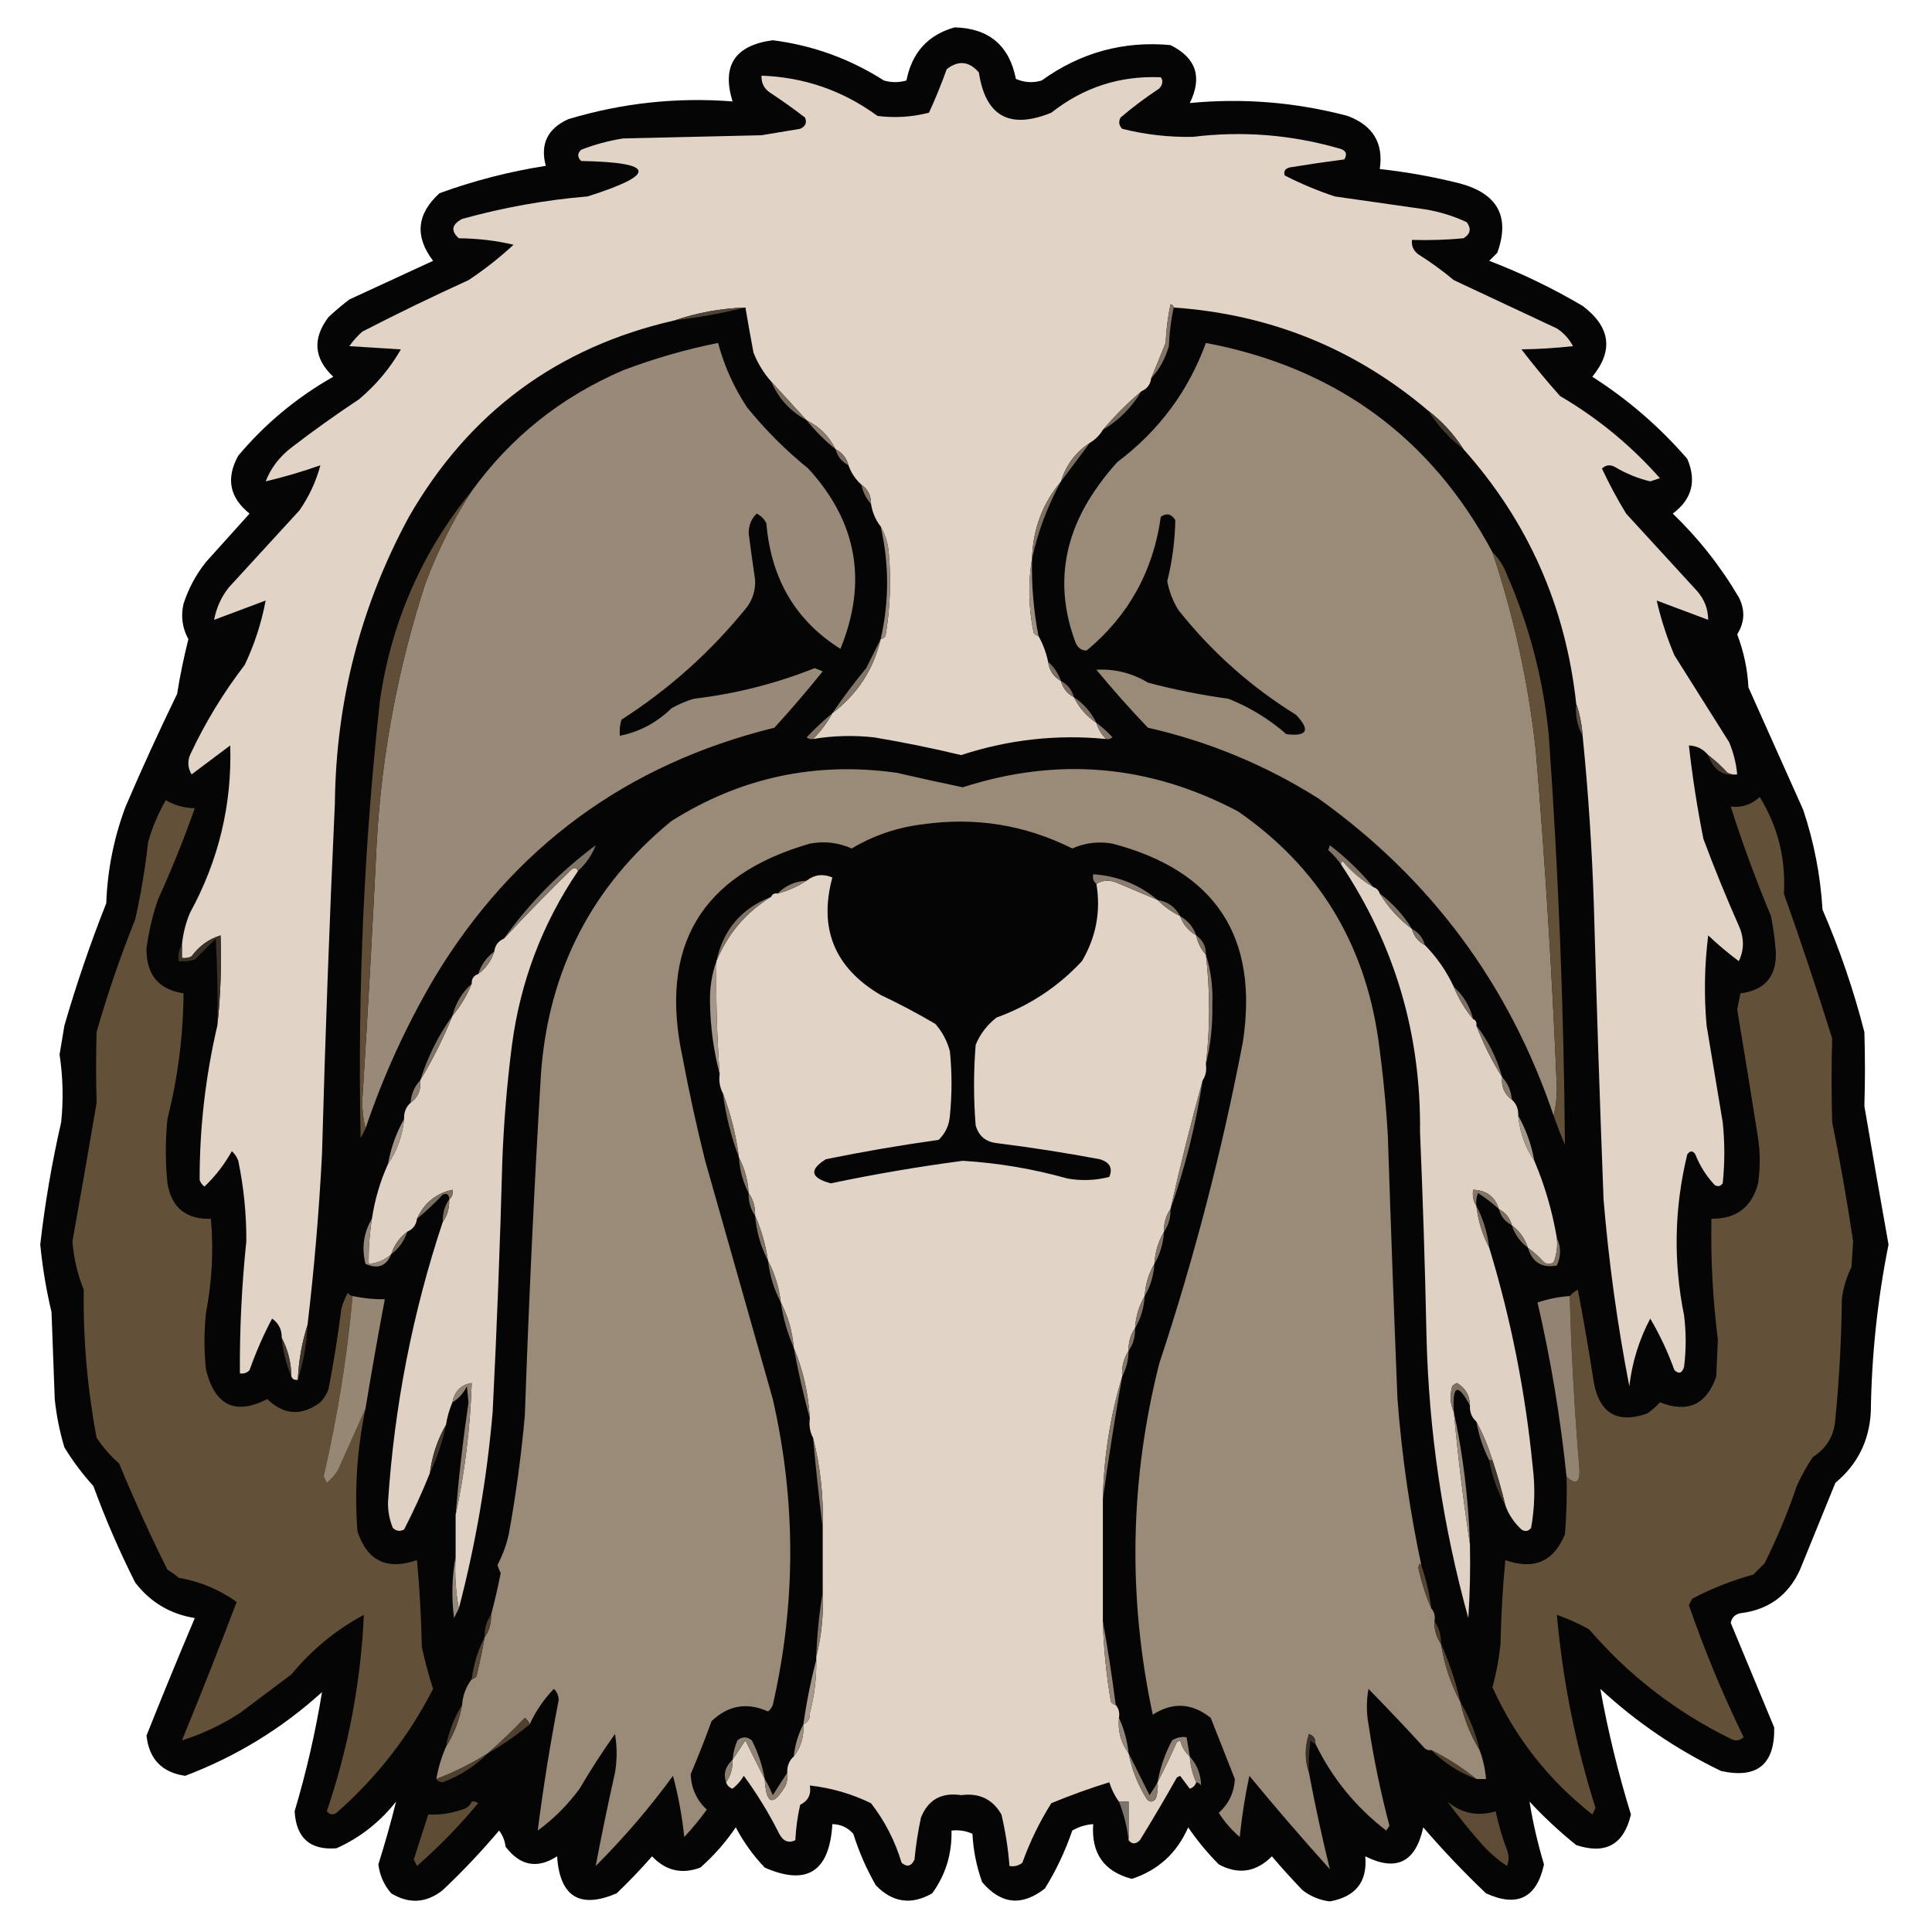 <?xml version="1.0" encoding="UTF-8"?>
<!DOCTYPE svg PUBLIC "-//W3C//DTD SVG 1.1//EN" "http://www.w3.org/Graphics/SVG/1.1/DTD/svg11.dtd">
<svg xmlns="http://www.w3.org/2000/svg" version="1.1" width="600px" height="600px" style="shape-rendering:geometricPrecision; text-rendering:geometricPrecision; image-rendering:optimizeQuality; fill-rule:evenodd; clip-rule:evenodd" xmlns:xlink="http://www.w3.org/1999/xlink">
<g><path style="opacity:0.986" fill="#040303" d="M 296.5,8.5 C 307.107,8.774 313.44,14.108 315.5,24.5C 318.106,25.652 320.773,25.818 323.5,25C 335.539,16.325 348.873,12.659 363.5,14C 371.473,17.957 373.473,23.957 369.5,32C 386.063,30.405 402.397,31.738 418.5,36C 426.374,38.937 429.708,44.437 428.5,52.5C 436.928,53.419 445.261,54.919 453.5,57C 465.18,60.201 469.014,67.367 465,78.5C 464.167,79.333 463.333,80.167 462.5,81C 472.564,84.865 482.23,89.532 491.5,95C 500.155,101.542 501.155,108.875 494.5,117C 505.564,124.064 515.398,132.564 524,142.5C 526.948,149.398 525.448,155.064 519.5,159.5C 527.538,167.258 534.372,175.925 540,185.5C 542.018,189.438 541.851,193.272 539.5,197C 541.529,202.286 542.695,207.786 543,213.5C 548.667,226.167 554.333,238.833 560,251.5C 563.367,261.573 565.367,271.906 566,282.5C 571.328,294.816 575.661,307.482 579,320.5C 579.237,328.177 579.237,335.844 579,343.5C 581.436,357.847 583.936,372.18 586.5,386.5C 583.068,403.623 581.234,420.956 581,438.5C 580.514,447.473 576.847,454.806 570,460.5C 566.333,469.5 562.667,478.5 559,487.5C 555.381,495.447 549.214,499.947 540.5,501C 538.82,501.347 537.82,502.347 537.5,504C 542,514.833 546.5,525.667 551,536.5C 551.198,547.969 545.698,552.469 534.5,550C 520.701,543.355 508.201,534.855 497,524.5C 499.36,537.608 502.526,550.608 506.5,563.5C 504.307,572.857 498.64,576.024 489.5,573C 484.313,568.811 479.48,564.311 475,559.5C 476.055,566.022 477.555,572.522 479.5,579C 477.245,589.421 471.245,592.421 461.5,588C 454.635,581.469 448.135,574.636 442,567.5C 439.657,578.339 433.657,581.339 424,576.5C 424.699,584.384 421.032,589.05 413,590.5C 409.823,590.109 406.99,588.943 404.5,587C 401.216,583.595 398.05,580.095 395,576.5C 390.07,581.445 384.57,582.278 378.5,579C 374.975,575.443 371.809,571.61 369,567.5C 365.513,575.491 359.679,580.824 351.5,583.5C 342.856,581.237 338.856,575.571 339.5,566.5C 337.173,566.665 335.007,567.331 333,568.5C 330.828,574.869 327.995,580.869 324.5,586.5C 317.361,592.09 310.861,591.424 305,584.5C 303.268,579.65 302.268,574.65 302,569.5C 299.959,568.577 297.792,568.244 295.5,568.5C 295.662,575.766 293.662,582.266 289.5,588C 283.021,591.704 277.187,590.871 272,585.5C 269.092,580.449 266.758,575.116 265,569.5C 263.266,567.549 261.099,566.549 258.5,566.5C 257.621,581.251 250.621,585.751 237.5,580C 233.919,576.252 230.919,572.085 228.5,567.5C 225.363,572.137 221.696,576.304 217.5,580C 211.737,582.143 206.737,580.976 202.5,576.5C 199.043,580.458 195.377,584.292 191.5,588C 180.038,592.889 173.872,589.056 173,576.5C 166.87,580.474 161.536,579.474 157,573.5C 156.784,571.616 156.117,569.949 155,568.5C 149.532,574.969 143.699,581.136 137.5,587C 132.396,591.035 127.063,591.368 121.5,588C 119.27,585.434 117.936,582.434 117.5,579C 119.574,572.46 121.407,565.96 123,559.5C 117.958,565.888 111.791,570.721 104.5,574C 96.306,574.644 91.973,570.811 91.5,562.5C 95.144,550.265 97.977,537.932 100,525.5C 87.481,536.851 73.314,545.518 57.5,551.5C 50.276,550.443 46.276,546.276 45.5,539C 50.356,526.786 55.356,514.62 60.5,502.5C 52.881,501.274 46.715,497.607 42,491.5C 37.091,481.782 32.758,471.782 29,461.5C 25.615,457.783 22.615,453.783 20,449.5C 18.523,444.594 17.523,439.594 17,434.5C 16.667,425.5 16.333,416.5 16,407.5C 14.353,400.58 13.187,393.58 12.5,386.5C 13.956,373.719 16.123,361.052 19,348.5C 19.721,341.477 19.554,334.477 18.5,327.5C 19,324.5 19.5,321.5 20,318.5C 23.734,305.632 28.067,292.965 33,280.5C 33.375,270.164 35.375,260.164 39,250.5C 44.059,238.714 49.393,227.047 55,215.5C 55.923,209.772 57.09,204.105 58.5,198.5C 56.609,195.038 56.109,191.372 57,187.5C 58.556,182.72 60.889,178.387 64,174.5C 68.5,169.5 73,164.5 77.5,159.5C 71.27,154.518 70.104,148.518 74,141.5C 82.37,131.566 92.203,123.399 103.5,117C 97.473,111.324 96.973,105.158 102,98.5C 104.074,96.548 106.241,94.715 108.5,93C 117.167,89 125.833,85 134.5,81C 128.737,73.432 129.403,66.432 136.5,60C 147.215,56.102 158.215,53.269 169.5,51.5C 167.697,44.768 170.03,39.934 176.5,37C 193.205,31.98 210.205,30.146 227.5,31.5C 224.069,20.39 228.236,14.056 240,12.5C 252.457,14.096 263.957,18.263 274.5,25C 276.833,25.667 279.167,25.667 281.5,25C 283.227,16.289 288.227,10.789 296.5,8.5 Z"/></g>
<g><path style="opacity:1" fill="#e1d4c7" d="M 539.5,240.5 C 538.448,240.649 537.448,240.483 536.5,240C 534.63,237.96 532.63,236.127 530.5,234.5C 528.947,232.615 526.947,231.615 524.5,231.5C 525.591,241.223 527.091,250.889 529,260.5C 532.39,269.614 536.057,278.614 540,287.5C 541.703,291.282 541.703,294.948 540,298.5C 536.687,296.021 533.52,293.355 530.5,290.5C 529.335,299.816 529.168,309.149 530,318.5C 531.667,328.502 533.334,338.502 535,348.5C 535.667,354.833 535.667,361.167 535,367.5C 534.282,368.451 533.449,368.617 532.5,368C 529.907,365.234 527.907,362.067 526.5,358.5C 525.726,357.289 524.893,357.289 524,358.5C 519.956,375.104 519.623,391.771 523,408.5C 523.667,413.833 523.667,419.167 523,424.5C 522.395,426.481 521.395,426.815 520,425.5C 517.96,419.846 515.46,414.512 512.5,409.5C 509.041,416.046 506.875,423.046 506,430.5C 502.282,411.321 499.615,391.988 498,372.5C 496.833,342.174 495.833,311.841 495,281.5C 494.43,263.785 493.263,246.119 491.5,228.5C 491.247,224.96 490.581,221.627 489.5,218.5C 486.221,188.289 474.554,161.956 454.5,139.5C 451.564,134.895 447.898,130.895 443.5,127.5C 420.796,108.256 394.463,97.59 364.5,95.5C 364.44,94.957 364.107,94.624 363.5,94.5C 362.673,98.459 362.173,102.459 362,106.5C 360.487,110.188 358.987,113.855 357.5,117.5C 357.262,119.404 356.262,120.738 354.5,121.5C 350.167,125.167 346.167,129.167 342.5,133.5C 341.5,135.167 340.167,136.5 338.5,137.5C 334.043,140.418 331.043,144.418 329.5,149.5C 323.757,156.385 320.757,164.385 320.5,173.5C 319.222,181.039 319.388,188.705 321,196.5C 321.383,197.056 321.883,197.389 322.5,197.5C 323.871,199.936 324.871,202.603 325.5,205.5C 325.845,208.198 327.178,210.198 329.5,211.5C 330.08,213.749 331.413,215.415 333.5,216.5C 335.094,219.764 337.427,222.431 340.5,224.5C 341.075,226.411 342.075,228.078 343.5,229.5C 328.199,228.015 313.199,229.682 298.5,234.5C 289.563,232.354 280.563,230.521 271.5,229C 265.13,228.294 258.797,228.461 252.5,229.5C 254.909,227.098 256.909,224.431 258.5,221.5C 266.29,215.569 271.29,207.902 273.5,198.5C 274.117,198.389 274.617,198.056 275,197.5C 276.464,188.88 276.798,180.213 276,171.5C 275.721,168.543 274.887,165.877 273.5,163.5C 271.935,161.491 270.935,159.157 270.5,156.5C 270.539,153.911 269.539,151.911 267.5,150.5C 265.674,148.853 264.34,146.853 263.5,144.5C 262.92,142.251 261.587,140.585 259.5,139.5C 257.5,135.5 254.5,132.5 250.5,130.5C 246.805,126.474 243.138,122.474 239.5,118.5C 237.19,115.898 235.357,112.898 234,109.5C 233.098,104.706 232.265,100.039 231.5,95.5C 223.851,95.773 216.518,97.106 209.5,99.5C 173.118,107.779 145.618,128.112 127,160.5C 111.993,188.201 104.326,217.868 104,249.5C 102.324,285.82 100.99,322.154 100,358.5C 99.085,376.225 97.585,393.892 95.5,411.5C 93.763,416.911 92.763,422.578 92.5,428.5C 91.508,428.672 90.842,428.338 90.5,427.5C 90.416,423.163 89.416,419.163 87.5,415.5C 87.553,412.939 86.553,410.939 84.5,409.5C 81.786,414.633 79.453,419.967 77.5,425.5C 76.675,426.386 75.675,426.719 74.5,426.5C 74.411,412.791 75.078,399.124 76.5,385.5C 76.541,377.08 75.708,368.747 74,360.5C 73.581,359.328 72.915,358.328 72,357.5C 69.71,361.619 66.876,365.286 63.5,368.5C 62.808,367.975 62.308,367.308 62,366.5C 61.977,350.302 63.81,334.302 67.5,318.5C 68.494,309.348 68.827,300.015 68.5,290.5C 64.869,291.608 61.869,293.774 59.5,297C 58.552,297.483 57.552,297.649 56.5,297.5C 56.5,296.167 56.5,294.833 56.5,293.5C 56.814,290.053 57.648,286.72 59,283.5C 67.904,267.221 72.07,249.888 71.5,231.5C 67.5,234.5 63.5,237.5 59.5,240.5C 58.359,238.579 58.192,236.579 59,234.5C 63.649,224.533 69.315,215.2 76,206.5C 79.038,200.096 81.205,193.43 82.5,186.5C 77.121,188.529 71.788,190.529 66.5,192.5C 67.176,188.813 68.676,185.48 71,182.5C 78.333,174.5 85.667,166.5 93,158.5C 95.988,154.192 98.155,149.525 99.5,144.5C 93.9,146.471 88.233,148.138 82.5,149.5C 84.12,145.358 86.786,141.858 90.5,139C 97.324,133.755 104.324,128.755 111.5,124C 116.774,119.565 121.107,114.398 124.5,108.5C 119.167,108.167 113.833,107.833 108.5,107.5C 109.648,105.851 110.981,104.351 112.5,103C 123.347,97.41 134.347,92.077 145.5,87C 150.454,83.715 155.12,80.048 159.5,76C 154.008,74.714 148.341,74.047 142.5,74C 139.936,71.724 140.27,69.724 143.5,68C 156.255,64.446 169.255,62.113 182.5,61C 204.228,54.096 203.562,50.429 180.5,50C 179.269,48.817 179.269,47.651 180.5,46.5C 184.702,44.866 189.035,43.7 193.5,43C 207.833,42.667 222.167,42.333 236.5,42C 240.5,41.333 244.5,40.667 248.5,40C 250.158,39.275 250.658,38.108 250,36.5C 246.588,33.877 243.088,31.377 239.5,29C 237.393,27.736 236.393,25.903 236.5,23.5C 249.783,23.975 261.783,28.142 272.5,36C 277.891,36.692 283.225,36.358 288.5,35C 290.513,30.642 292.346,26.142 294,21.5C 297.619,18.657 300.952,18.991 304,22.5C 306.045,36.111 313.545,40.278 326.5,35C 336.498,27.112 347.831,23.445 360.5,24C 361.28,25.073 361.113,26.24 360,27.5C 355.821,30.257 351.821,33.257 348,36.5C 347.316,37.784 347.483,38.95 348.5,40C 355.722,41.815 363.055,42.648 370.5,42.5C 385.736,40.631 400.736,41.797 415.5,46C 417.904,46.508 418.571,47.675 417.5,49.5C 411.839,50.243 406.172,51.076 400.5,52C 399.044,52.423 398.544,53.256 399,54.5C 403.987,57.053 409.154,59.219 414.5,61C 423.824,62.333 433.157,63.666 442.5,65C 447.021,65.729 451.354,67.063 455.5,69C 456.991,71.022 456.658,72.688 454.5,74C 449.177,74.499 443.844,74.666 438.5,74.5C 438.297,76.39 438.963,77.89 440.5,79C 444.344,81.422 448.01,84.089 451.5,87C 462.167,92 472.833,97 483.5,102C 485.651,103.405 487.318,105.239 488.5,107.5C 483.142,108.091 477.808,108.424 472.5,108.5C 476.311,113.479 480.311,118.312 484.5,123C 496.167,129.83 506.501,138.33 515.5,148.5C 514.5,148.833 513.5,149.167 512.5,149.5C 508.626,148.565 504.96,147.065 501.5,145C 500.056,144.219 498.723,144.386 497.5,145.5C 499.731,150.294 502.231,154.961 505,159.5C 512.333,167.5 519.667,175.5 527,183.5C 529.287,186.072 530.453,189.072 530.5,192.5C 525.167,190.5 519.833,188.5 514.5,186.5C 515.827,192.314 517.66,197.981 520,203.5C 525.667,212.5 531.333,221.5 537,230.5C 538.352,233.72 539.186,237.053 539.5,240.5 Z"/></g>
<g><path style="opacity:1" fill="#4f4439" d="M 231.5,95.5 C 224.367,97.246 217.034,98.58 209.5,99.5C 216.518,97.106 223.851,95.773 231.5,95.5 Z"/></g>
<g><path style="opacity:1" fill="#998978" d="M 113.5,350.5 C 112.836,347.854 112.502,345.021 112.5,342C 114.196,315.179 115.696,288.346 117,261.5C 118.569,234.178 123.569,207.511 132,181.5C 135.805,171.222 140.639,161.556 146.5,152.5C 158.625,135.745 174.292,123.245 193.5,115C 203.135,111.342 212.968,108.509 223,106.5C 224.914,113.661 227.914,120.328 232,126.5C 237.667,133.5 244,139.833 251,145.5C 266.173,162.034 269.506,180.7 261,201.5C 247.113,192.783 239.447,179.783 238,162.5C 237.333,161.167 236.333,160.167 235,159.5C 233.369,161.059 232.536,163.059 232.5,165.5C 233.102,170.342 233.768,175.175 234.5,180C 234.671,183.129 233.838,185.963 232,188.5C 220.866,202.304 207.866,213.97 193,223.5C 192.506,225.134 192.34,226.801 192.5,228.5C 198.586,227.284 203.92,224.451 208.5,220C 210.717,218.725 213.051,217.725 215.5,217C 228.441,215.473 240.941,212.306 253,207.5C 253.833,207.833 254.667,208.167 255.5,208.5C 250.687,214.481 245.687,220.314 240.5,226C 194.552,237.298 159.385,263.131 135,303.5C 126.195,318.442 119.028,334.109 113.5,350.5 Z"/></g>
<g><path style="opacity:1" fill="#9a8a78" d="M 463.5,171.5 C 470.231,191.654 474.731,212.321 477,233.5C 479.901,268.282 482.067,303.116 483.5,338C 483.498,341.021 483.164,343.854 482.5,346.5C 468.729,305.771 444.396,272.938 409.5,248C 393.123,237.648 375.457,230.314 356.5,226C 350.932,220.188 345.599,214.188 340.5,208C 346.196,207.672 351.529,209.006 356.5,212C 364.73,214.179 373.063,215.846 381.5,217C 388.135,219.65 394.135,223.316 399.5,228C 406.022,228.768 407.022,226.768 402.5,222C 388.497,213.336 376.33,202.503 366,189.5C 364.266,186.702 363.099,183.702 362.5,180.5C 364.059,174.22 364.892,167.886 365,161.5C 363.759,159.579 362.259,159.246 360.5,160.5C 358.158,177.357 350.491,191.191 337.5,202C 335.887,202.089 334.72,201.255 334,199.5C 328.278,184.165 329.611,169.499 338,155.5C 340.615,151.217 343.615,147.217 347,143.5C 359.893,133.796 369.06,121.463 374.5,106.5C 414.75,114.137 444.417,135.803 463.5,171.5 Z"/></g>
<g><path style="opacity:1" fill="#827668" d="M 364.5,95.5 C 363.676,99.312 363.176,103.312 363,107.5C 361.914,111.346 360.081,114.68 357.5,117.5C 358.987,113.855 360.487,110.188 362,106.5C 362.173,102.459 362.673,98.459 363.5,94.5C 364.107,94.624 364.44,94.957 364.5,95.5 Z"/></g>
<g><path style="opacity:1" fill="#786c5e" d="M 239.5,118.5 C 243.138,122.474 246.805,126.474 250.5,130.5C 245.444,127.777 241.777,123.777 239.5,118.5 Z"/></g>
<g><path style="opacity:1" fill="#776b5d" d="M 354.5,121.5 C 351.5,126.5 347.5,130.5 342.5,133.5C 346.167,129.167 350.167,125.167 354.5,121.5 Z"/></g>
<g><path style="opacity:1" fill="#433a2f" d="M 443.5,127.5 C 447.898,130.895 451.564,134.895 454.5,139.5C 450.102,136.105 446.436,132.105 443.5,127.5 Z"/></g>
<g><path style="opacity:1" fill="#897c6f" d="M 250.5,130.5 C 254.5,132.5 257.5,135.5 259.5,139.5C 256.167,136.833 253.167,133.833 250.5,130.5 Z"/></g>
<g><path style="opacity:1" fill="#7a6e60" d="M 259.5,139.5 C 261.587,140.585 262.92,142.251 263.5,144.5C 261.413,143.415 260.08,141.749 259.5,139.5 Z"/></g>
<g><path style="opacity:1" fill="#7c7062" d="M 338.5,137.5 C 335.497,141.509 332.497,145.509 329.5,149.5C 331.043,144.418 334.043,140.418 338.5,137.5 Z"/></g>
<g><path style="opacity:1" fill="#7e7264" d="M 267.5,150.5 C 269.539,151.911 270.539,153.911 270.5,156.5C 268.992,154.819 267.992,152.819 267.5,150.5 Z"/></g>
<g><path style="opacity:1" fill="#7e7264" d="M 329.5,149.5 C 325.324,157.163 322.324,165.163 320.5,173.5C 320.757,164.385 323.757,156.385 329.5,149.5 Z"/></g>
<g><path style="opacity:1" fill="#604e38" d="M 146.5,152.5 C 140.639,161.556 135.805,171.222 132,181.5C 123.569,207.511 118.569,234.178 117,261.5C 115.696,288.346 114.196,315.179 112.5,342C 112.502,345.021 112.836,347.854 113.5,350.5C 113.013,351.473 112.513,352.473 112,353.5C 111.042,308.006 113.042,262.673 118,217.5C 121.577,193.033 131.077,171.366 146.5,152.5 Z"/></g>
<g><path style="opacity:1" fill="#625039" d="M 463.5,171.5 C 465.474,173.428 466.974,175.761 468,178.5C 474.991,194.447 479.324,211.114 481,228.5C 483.999,270.794 485.665,313.128 486,355.5C 484.727,352.511 483.561,349.511 482.5,346.5C 483.164,343.854 483.498,341.021 483.5,338C 482.067,303.116 479.901,268.282 477,233.5C 474.731,212.321 470.231,191.654 463.5,171.5 Z"/></g>
<g><path style="opacity:1" fill="#9d9082" d="M 320.5,173.5 C 320.315,181.581 320.982,189.581 322.5,197.5C 321.883,197.389 321.383,197.056 321,196.5C 319.388,188.705 319.222,181.039 320.5,173.5 Z"/></g>
<g><path style="opacity:1" fill="#978a7d" d="M 273.5,163.5 C 274.887,165.877 275.721,168.543 276,171.5C 276.798,180.213 276.464,188.88 275,197.5C 274.617,198.056 274.117,198.389 273.5,198.5C 276.167,186.833 276.167,175.167 273.5,163.5 Z"/></g>
<g><path style="opacity:1" fill="#7b6f61" d="M 325.5,205.5 C 327.326,207.147 328.66,209.147 329.5,211.5C 327.178,210.198 325.845,208.198 325.5,205.5 Z"/></g>
<g><path style="opacity:1" fill="#827668" d="M 273.5,198.5 C 271.29,207.902 266.29,215.569 258.5,221.5C 261.739,216.714 265.239,212.047 269,207.5C 270.546,204.408 272.046,201.408 273.5,198.5 Z"/></g>
<g><path style="opacity:1" fill="#796d60" d="M 329.5,211.5 C 331.587,212.585 332.92,214.251 333.5,216.5C 331.413,215.415 330.08,213.749 329.5,211.5 Z"/></g>
<g><path style="opacity:1" fill="#7f7365" d="M 333.5,216.5 C 336.573,218.569 338.906,221.236 340.5,224.5C 337.427,222.431 335.094,219.764 333.5,216.5 Z"/></g>
<g><path style="opacity:1" fill="#84776a" d="M 258.5,221.5 C 256.909,224.431 254.909,227.098 252.5,229.5C 251.761,229.631 251.094,229.464 250.5,229C 253.036,226.295 255.703,223.795 258.5,221.5 Z"/></g>
<g><path style="opacity:1" fill="#584e42" d="M 489.5,218.5 C 490.581,221.627 491.247,224.96 491.5,228.5C 489.825,225.493 489.159,222.16 489.5,218.5 Z"/></g>
<g><path style="opacity:1" fill="#85786a" d="M 340.5,224.5 C 342.296,225.793 343.963,227.293 345.5,229C 344.906,229.464 344.239,229.631 343.5,229.5C 342.075,228.078 341.075,226.411 340.5,224.5 Z"/></g>
<g><path style="opacity:1" fill="#443a2f" d="M 530.5,234.5 C 532.63,236.127 534.63,237.96 536.5,240C 537.448,240.483 538.448,240.649 539.5,240.5C 535.126,241.205 532.126,239.205 530.5,234.5 Z"/></g>
<g><path style="opacity:1" fill="#9a8a78" d="M 441.5,486.5 C 441.031,485.255 440.697,485.421 440.5,487C 441.468,491.404 442.802,495.571 444.5,499.5C 445.434,500.568 445.768,501.901 445.5,503.5C 445.41,506.152 446.076,508.485 447.5,510.5C 448.542,516.959 450.542,522.959 453.5,528.5C 454.704,533.895 456.704,538.895 459.5,543.5C 460.578,546.402 461.244,549.402 461.5,552.5C 460.5,552.5 459.5,552.5 458.5,552.5C 454.181,549.004 449.515,546.004 444.5,543.5C 443.761,543.631 443.094,543.464 442.5,543C 436.765,536.721 430.931,530.554 425,524.5C 424.333,528.167 424.333,531.833 425,535.5C 426.566,545.997 428.733,556.497 431.5,567C 431.167,567.5 430.833,568 430.5,568.5C 421.025,561.2 413.692,552.2 408.5,541.5C 408.585,540.005 407.919,539.005 406.5,538.5C 405.191,542.649 405.191,546.649 406.5,550.5C 408.409,560.617 410.575,570.617 413,580.5C 404.42,570.98 396.087,561.313 388,551.5C 386.711,557.463 385.711,563.796 385,570.5C 382.46,568.295 380.293,565.795 378.5,563C 381.6,560.208 383.267,556.708 383.5,552.5C 381.012,546.187 378.512,539.854 376,533.5C 370.201,528.863 364.201,528.53 358,532.5C 350.207,496.033 350.874,459.699 360,423.5C 370.859,390.732 379.525,357.399 386,323.5C 390.942,290.89 377.442,270.39 345.5,262C 341.188,261.226 337.022,261.726 333,263.5C 318.374,256.171 302.874,253.671 286.5,256C 278.6,256.971 271.266,259.471 264.5,263.5C 260.335,261.648 256.002,261.148 251.5,262C 217.708,271.732 204.542,293.898 212,328.5C 214.017,339.234 216.35,349.901 219,360.5C 226,385.167 233,409.833 240,434.5C 247.224,466.182 247.224,497.849 240,529.5C 239.692,530.308 239.192,530.975 238.5,531.5C 231.993,528.585 226.159,529.585 221,534.5C 218.964,540.068 216.798,545.568 214.5,551C 214.673,555.386 216.34,559.053 219.5,562C 217.326,565.004 214.992,567.837 212.5,570.5C 211.84,564.047 210.673,557.714 209,551.5C 201.778,561.397 193.778,570.73 185,579.5C 186.82,569.874 188.82,560.208 191,550.5C 191.667,546.5 191.667,542.5 191,538.5C 187.084,543.996 183.418,549.663 180,555.5C 176.333,560.5 172,564.833 167,568.5C 168.712,554.987 170.879,541.487 173.5,528C 173.491,526.596 172.991,525.43 172,524.5C 168.825,527.818 166.325,531.485 164.5,535.5C 164.217,534.711 163.717,534.044 163,533.5C 159.271,537.398 155.438,541.065 151.5,544.5C 146.434,547.699 141.101,550.366 135.5,552.5C 136.099,549.037 137.099,545.704 138.5,542.5C 140.964,538.556 142.63,534.223 143.5,529.5C 143.733,526.458 144.733,523.792 146.5,521.5C 147.117,521.389 147.617,521.056 148,520.5C 148.945,516.506 149.778,512.506 150.5,508.5C 151.924,506.485 152.59,504.152 152.5,501.5C 153.652,497.223 154.652,492.889 155.5,488.5C 155.069,487.707 154.735,486.873 154.5,486C 156.09,482.987 157.257,479.82 158,476.5C 160.227,464.242 161.894,451.909 163,439.5C 164.223,404.144 165.89,368.81 168,333.5C 170.335,301.324 183.835,275.157 208.5,255C 229.952,241.442 253.286,236.442 278.5,240C 285.316,241.579 292.149,243.079 299,244.5C 328.574,234.972 357.074,237.472 384.5,252C 409.15,269.035 423.65,292.535 428,322.5C 429.396,332.459 430.396,342.459 431,352.5C 431.895,379.838 432.895,407.171 434,434.5C 435.379,452.326 437.879,469.659 441.5,486.5 Z"/></g>
<g><path style="opacity:1" fill="#625038" d="M 486.5,458.5 C 489.419,461.365 490.752,460.531 490.5,456C 488.978,438.195 487.978,420.361 487.5,402.5C 488.172,401.733 489.005,401.066 490,400.5C 491.851,410.121 493.518,419.788 495,429.5C 496.835,438.998 502.335,442.165 511.5,439C 512.981,438.02 514.315,436.853 515.5,435.5C 524.139,438.9 529.972,436.234 533,427.5C 533.167,423.667 533.333,419.833 533.5,416C 531.923,403.581 531.257,391.081 531.5,378.5C 539.222,378.563 544.055,374.897 546,367.5C 546.667,362.833 546.667,358.167 546,353.5C 543.897,340.153 541.731,326.82 539.5,313.5C 539.833,311.833 540.167,310.167 540.5,308.5C 548.126,307.539 551.793,303.206 551.5,295.5C 551.217,291.804 550.717,288.137 550,284.5C 545.326,273.306 541.159,261.973 537.5,250.5C 540.972,250.874 543.972,249.874 546.5,247.5C 552.126,256.669 554.626,266.669 554,277.5C 559.289,292.41 564.289,307.41 569,322.5C 568.751,331.157 568.751,339.823 569,348.5C 571.494,360.801 573.661,373.134 575.5,385.5C 575.333,388.167 575.167,390.833 575,393.5C 573.422,396.657 572.422,399.991 572,403.5C 571.87,415.874 571.203,428.208 570,440.5C 569.713,445.696 567.379,449.696 563,452.5C 561.08,455.339 559.413,458.339 558,461.5C 555.219,469.729 551.885,477.729 548,485.5C 546.833,486.667 545.667,487.833 544.5,489C 537.917,490.807 531.583,493.307 525.5,496.5C 525.167,497.167 524.833,497.833 524.5,498.5C 529.335,512.505 535.002,526.172 541.5,539.5C 540.277,540.614 538.944,540.781 537.5,540C 520.501,531.665 505.834,520.332 493.5,506C 490.222,504.191 486.889,502.691 483.5,501.5C 485.319,521.927 489.319,541.927 495.5,561.5C 495.167,562.167 494.833,562.833 494.5,563.5C 480.924,552.832 470.591,539.665 463.5,524C 464.704,519.57 465.538,515.07 466,510.5C 466.168,501.814 466.668,493.148 467.5,484.5C 476.34,487.658 482.506,484.991 486,476.5C 486.499,470.509 486.666,464.509 486.5,458.5 Z"/></g>
<g><path style="opacity:1" fill="#625038" d="M 109.5,402.5 C 107.8,421.367 104.8,440.034 100.5,458.5C 100.833,459.167 101.167,459.833 101.5,460.5C 102.892,459.395 104.059,458.061 105,456.5C 107.883,450.077 110.717,443.743 113.5,437.5C 110.879,450.034 110.046,462.701 111,475.5C 113.992,484.746 120.159,487.746 129.5,484.5C 130.332,493.482 130.832,502.482 131,511.5C 131.954,515.896 133.121,520.23 134.5,524.5C 126.983,539.194 116.983,552.027 104.5,563C 103.365,563.749 102.365,563.583 101.5,562.5C 108.234,542.664 112.068,522.331 113,501.5C 104.337,506.155 96.837,512.322 90.5,520C 85.167,524 79.833,528 74.5,532C 68.861,535.654 62.861,538.487 56.5,540.5C 62.353,526.282 68.019,511.948 73.5,497.5C 68.148,493.664 62.148,491.164 55.5,490C 54.421,489.044 53.255,488.211 52,487.5C 46.62,476.703 41.62,465.703 37,454.5C 34.294,452.129 31.961,449.463 30,446.5C 27.14,431.314 25.807,415.981 26,400.5C 24.045,395.679 22.878,390.679 22.5,385.5C 25.066,371.171 27.566,356.837 30,342.5C 29.796,335.176 29.796,327.843 30,320.5C 33.404,308.62 37.404,296.954 42,285.5C 43.772,277.573 45.105,269.573 46,261.5C 47.3,256.905 49.133,252.572 51.5,248.5C 54.22,250.111 57.22,250.944 60.5,251C 57.097,260.645 53.263,270.145 49,279.5C 47.36,284.393 46.194,289.393 45.5,294.5C 45.364,302.613 49.197,307.279 57,308.5C 56.901,321.672 55.234,334.672 52,347.5C 51.333,354.167 51.333,360.833 52,367.5C 53.287,375.065 57.787,378.732 65.5,378.5C 66.353,388.215 65.853,397.881 64,407.5C 63.333,413.5 63.333,419.5 64,425.5C 66.786,436.558 73.119,439.558 83,434.5C 88.172,439.497 93.672,439.83 99.5,435.5C 100.584,434.335 101.417,433.002 102,431.5C 103.613,423.212 104.946,414.879 106,406.5C 106.471,404.754 107.138,403.087 108,401.5C 108.383,402.056 108.883,402.389 109.5,402.5 Z"/></g>
<g><path style="opacity:1" fill="#7f7466" d="M 426.5,275.5 C 422.933,273.443 419.766,270.777 417,267.5C 416.601,267.728 416.435,268.062 416.5,268.5C 415.38,266.876 414.047,265.376 412.5,264C 412.667,263.5 412.833,263 413,262.5C 418.003,266.336 422.503,270.67 426.5,275.5 Z"/></g>
<g><path style="opacity:1" fill="#dfd2c5" d="M 179.5,270.5 C 168.444,286.828 161.61,304.828 159,324.5C 157.459,336.454 156.459,348.454 156,360.5C 155.303,386.514 154.303,412.514 153,438.5C 151.216,459.207 147.716,479.54 142.5,499.5C 141.512,494.36 141.179,489.026 141.5,483.5C 141.5,479.167 141.5,474.833 141.5,470.5C 144.363,457.106 146.03,443.44 146.5,429.5C 143.2,430.029 141.2,432.029 140.5,435.5C 139.545,437.746 138.878,440.079 138.5,442.5C 135.86,447.085 134.194,452.085 133.5,457.5C 131.135,463.41 128.468,469.243 125.5,475C 124.216,475.684 123.049,475.517 122,474.5C 120.953,471.961 120.453,469.295 120.5,466.5C 122.475,436.628 128.142,407.628 137.5,379.5C 138.924,377.485 139.59,375.152 139.5,372.5C 140.404,371.791 140.737,370.791 140.5,369.5C 135.374,370.618 131.707,373.618 129.5,378.5C 129.262,380.404 128.262,381.738 126.5,382.5C 124.1,384.296 122.433,386.63 121.5,389.5C 119.539,391.312 117.206,392.312 114.5,392.5C 114.437,387.797 114.771,383.13 115.5,378.5C 116.409,372.513 118.076,366.847 120.5,361.5C 123.322,357.376 124.989,352.709 125.5,347.5C 125.402,345.447 126.069,343.78 127.5,342.5C 129.818,340.815 130.818,338.481 130.5,335.5C 134.341,329.151 137.675,322.484 140.5,315.5C 143,312.506 145,309.173 146.5,305.5C 146.427,303.973 147.094,302.973 148.5,302.5C 150.9,300.704 152.567,298.37 153.5,295.5C 153.738,293.596 154.738,292.262 156.5,291.5C 163.27,284.229 170.27,277.062 177.5,270C 178.437,269.308 179.103,269.475 179.5,270.5 Z"/></g>
<g><path style="opacity:1" fill="#dfd2c5" d="M 426.5,275.5 C 427.5,275.833 428.167,276.5 428.5,277.5C 431.101,281.771 434.434,285.437 438.5,288.5C 439.08,290.749 440.413,292.415 442.5,293.5C 446.237,297.302 449.237,301.635 451.5,306.5C 453,310.173 455,313.506 457.5,316.5C 458.338,316.842 458.672,317.508 458.5,318.5C 460.659,324.151 463.326,329.484 466.5,334.5C 466.182,337.481 467.182,339.815 469.5,341.5C 470.931,342.78 471.598,344.447 471.5,346.5C 472.011,351.709 473.678,356.376 476.5,360.5C 479.746,368.136 482.079,376.136 483.5,384.5C 483.768,387.119 483.435,389.619 482.5,392C 481.5,392.667 480.5,392.667 479.5,392C 477.963,390.293 476.296,388.793 474.5,387.5C 473.567,384.63 471.9,382.296 469.5,380.5C 468.92,378.251 467.587,376.585 465.5,375.5C 464.294,371.635 461.627,369.635 457.5,369.5C 457.216,371.415 457.549,373.081 458.5,374.5C 459.057,379.165 460.39,383.498 462.5,387.5C 469.216,409.582 473.716,432.248 476,455.5C 476.793,461.885 476.626,468.218 475.5,474.5C 474.635,475.583 473.635,475.749 472.5,475C 470.177,472.83 468.51,470.33 467.5,467.5C 466.37,462.776 465.036,458.109 463.5,453.5C 462.205,449.266 460.539,445.266 458.5,441.5C 457.069,440.22 456.402,438.553 456.5,436.5C 456.458,433.415 455.125,431.081 452.5,429.5C 451.914,429.709 451.414,430.043 451,430.5C 450.199,433.367 450.366,436.034 451.5,438.5C 452.773,452.35 454.44,466.017 456.5,479.5C 456.666,487.174 456.5,494.841 456,502.5C 448.035,473.749 443.702,444.415 443,414.5C 442.561,393.493 441.895,372.493 441,351.5C 441.34,321.171 433.174,293.504 416.5,268.5C 416.435,268.062 416.601,267.728 417,267.5C 419.766,270.777 422.933,273.443 426.5,275.5 Z"/></g>
<g><path style="opacity:1" fill="#807466" d="M 179.5,270.5 C 179.103,269.475 178.437,269.308 177.5,270C 170.27,277.062 163.27,284.229 156.5,291.5C 164.437,280.395 173.937,270.729 185,262.5C 183.864,265.5 182.031,268.166 179.5,270.5 Z"/></g>
<g><path style="opacity:1" fill="#e1d4c7" d="M 340.5,274.5 C 342.288,273.378 344.288,273.211 346.5,274C 350.855,275.846 355.188,277.679 359.5,279.5C 361.55,281.547 363.883,283.214 366.5,284.5C 367.419,287.089 369.086,289.089 371.5,290.5C 371.992,292.819 372.992,294.819 374.5,296.5C 375.833,307.833 375.833,319.167 374.5,330.5C 374.784,332.415 374.451,334.081 373.5,335.5C 369.878,348.653 366.545,361.986 363.5,375.5C 362.076,377.515 361.41,379.848 361.5,382.5C 359.723,385.505 358.723,388.838 358.5,392.5C 356.723,395.505 355.723,398.838 355.5,402.5C 353.723,405.505 352.723,408.838 352.5,412.5C 351.076,414.515 350.41,416.848 350.5,419.5C 348.96,421.838 348.294,424.505 348.5,427.5C 344.79,439.767 342.79,452.434 342.5,465.5C 342.5,478.167 342.5,490.833 342.5,503.5C 342.743,511.886 343.577,520.22 345,528.5C 345.383,529.056 345.883,529.389 346.5,529.5C 347.434,530.568 347.768,531.901 347.5,533.5C 347.126,537.647 348.126,541.314 350.5,544.5C 351.482,549.47 353.316,554.137 356,558.5C 357,559.833 358,559.833 359,558.5C 359.494,556.866 359.66,555.199 359.5,553.5C 361.567,549.495 363.567,545.328 365.5,541C 365.833,540.833 366.167,540.667 366.5,540.5C 367.065,542.544 368.065,544.21 369.5,545.5C 369.694,548.33 370.361,550.996 371.5,553.5C 371.189,554.478 370.522,555.145 369.5,555.5C 368.5,554.167 367.5,552.833 366.5,551.5C 366.167,551.667 365.833,551.833 365.5,552C 361.793,558.582 357.959,565.082 354,571.5C 352.708,572.791 351.542,572.791 350.5,571.5C 350.5,567.5 350.5,563.5 350.5,559.5C 349.5,559.5 348.5,559.5 347.5,559.5C 346.208,557.745 345.208,555.745 344.5,553.5C 338.392,555.388 332.392,557.555 326.5,560C 322.837,565.811 319.837,571.978 317.5,578.5C 316.311,579.429 314.978,579.762 313.5,579.5C 313.087,574.106 312.253,568.773 311,563.5C 308.268,558.745 304.101,556.745 298.5,557.5C 292.38,556.578 288.213,558.911 286,564.5C 285.088,568.795 284.421,573.128 284,577.5C 283.047,579.592 281.714,579.925 280,578.5C 277.965,571.713 274.799,565.547 270.5,560C 264.471,557.076 258.137,555.243 251.5,554.5C 251.978,557.278 250.978,559.278 248.5,560.5C 247.675,564.122 247.175,567.789 247,571.5C 244.909,572.5 243.243,571.833 242,569.5C 238.835,563.166 235.169,557.166 231,551.5C 230.059,553.061 228.892,554.395 227.5,555.5C 226.478,555.145 225.811,554.478 225.5,553.5C 226.933,551.442 227.6,549.108 227.5,546.5C 228.834,544.534 230.168,542.534 231.5,540.5C 233.505,544.61 235.505,548.61 237.5,552.5C 237.934,560.487 240.1,561.153 244,554.5C 244.49,553.207 244.657,551.873 244.5,550.5C 244.402,548.447 245.069,546.78 246.5,545.5C 248.712,542.679 249.712,539.345 249.5,535.5C 250.947,534.866 251.613,533.699 251.5,532C 252.934,526.59 253.601,521.09 253.5,515.5C 253.5,515.167 253.5,514.833 253.5,514.5C 255.126,508.072 255.793,501.405 255.5,494.5C 255.5,487.833 255.5,481.167 255.5,474.5C 255.796,464.888 254.796,455.555 252.5,446.5C 251.539,444.735 251.205,442.735 251.5,440.5C 251.068,432.781 249.401,425.447 246.5,418.5C 246.08,413.471 244.746,408.805 242.5,404.5C 241.943,399.835 240.61,395.502 238.5,391.5C 237.769,386.562 236.435,381.895 234.5,377.5C 234.59,374.848 233.924,372.515 232.5,370.5C 232.258,366.521 231.258,362.854 229.5,359.5C 228.579,352.534 226.912,345.867 224.5,339.5C 223.539,337.735 223.205,335.735 223.5,333.5C 222.639,321.856 222.305,310.19 222.5,298.5C 225.977,290.019 231.644,283.352 239.5,278.5C 239.842,277.662 240.508,277.328 241.5,277.5C 244.82,276.607 247.82,275.273 250.5,273.5C 252.915,271.621 255.582,271.287 258.5,272.5C 254.192,288.395 259.192,300.562 273.5,309C 279.293,311.73 284.96,314.73 290.5,318C 292.652,320.469 294.152,323.302 295,326.5C 295.667,333.167 295.667,339.833 295,346.5C 294.771,349.458 293.604,351.958 291.5,354C 279.76,355.637 268.094,357.637 256.5,360C 251.199,363.294 251.699,365.794 258,367.5C 271.594,364.647 285.261,362.314 299,360.5C 310.027,361.172 320.861,363.005 331.5,366C 335.89,366.772 340.223,366.606 344.5,365.5C 345.644,362.752 344.644,360.919 341.5,360C 330.889,358.007 320.223,356.34 309.5,355C 306.107,354.606 303.94,352.773 303,349.5C 302.333,341.167 302.333,332.833 303,324.5C 304.4,321.098 306.567,318.264 309.5,316C 319.758,312.29 328.591,306.457 336,298.5C 340.417,290.995 341.917,282.995 340.5,274.5 Z"/></g>
<g><path style="opacity:1" fill="#8a7d70" d="M 359.5,279.5 C 355.188,277.679 350.855,275.846 346.5,274C 344.288,273.211 342.288,273.378 340.5,274.5C 339.596,273.791 339.263,272.791 339.5,271.5C 347.114,272.033 353.781,274.7 359.5,279.5 Z"/></g>
<g><path style="opacity:1" fill="#897d6f" d="M 250.5,273.5 C 247.82,275.273 244.82,276.607 241.5,277.5C 243.898,275.026 246.898,273.692 250.5,273.5 Z"/></g>
<g><path style="opacity:1" fill="#7e7263" d="M 359.5,279.5 C 362.674,280.01 365.008,281.677 366.5,284.5C 363.883,283.214 361.55,281.547 359.5,279.5 Z"/></g>
<g><path style="opacity:1" fill="#7e7264" d="M 239.5,278.5 C 231.644,283.352 225.977,290.019 222.5,298.5C 224.544,288.787 230.211,282.12 239.5,278.5 Z"/></g>
<g><path style="opacity:1" fill="#827567" d="M 428.5,277.5 C 432.566,280.563 435.899,284.229 438.5,288.5C 434.434,285.437 431.101,281.771 428.5,277.5 Z"/></g>
<g><path style="opacity:1" fill="#86796b" d="M 366.5,284.5 C 368.914,285.911 370.581,287.911 371.5,290.5C 369.086,289.089 367.419,287.089 366.5,284.5 Z"/></g>
<g><path style="opacity:1" fill="#3a3126" d="M 67.5,318.5 C 67.666,309.494 67.5,300.494 67,291.5C 64.833,293.667 62.667,295.833 60.5,298C 58.866,298.494 57.199,298.66 55.5,298.5C 55.215,296.585 55.549,294.919 56.5,293.5C 56.5,294.833 56.5,296.167 56.5,297.5C 57.552,297.649 58.552,297.483 59.5,297C 61.869,293.774 64.869,291.608 68.5,290.5C 68.827,300.015 68.494,309.348 67.5,318.5 Z"/></g>
<g><path style="opacity:1" fill="#7e7263" d="M 371.5,290.5 C 373.539,291.911 374.539,293.911 374.5,296.5C 372.992,294.819 371.992,292.819 371.5,290.5 Z"/></g>
<g><path style="opacity:1" fill="#7c7062" d="M 438.5,288.5 C 440.587,289.585 441.92,291.251 442.5,293.5C 440.413,292.415 439.08,290.749 438.5,288.5 Z"/></g>
<g><path style="opacity:1" fill="#837769" d="M 153.5,295.5 C 152.567,298.37 150.9,300.704 148.5,302.5C 149.433,299.63 151.1,297.296 153.5,295.5 Z"/></g>
<g><path style="opacity:1" fill="#a5988a" d="M 222.5,298.5 C 222.305,310.19 222.639,321.856 223.5,333.5C 221.636,326.427 220.636,319.093 220.5,311.5C 220.379,306.907 221.046,302.574 222.5,298.5 Z"/></g>
<g><path style="opacity:1" fill="#7e7264" d="M 146.5,305.5 C 145,309.173 143,312.506 140.5,315.5C 141.498,311.495 143.498,308.161 146.5,305.5 Z"/></g>
<g><path style="opacity:1" fill="#7c7062" d="M 451.5,306.5 C 454.502,309.161 456.502,312.495 457.5,316.5C 455,313.506 453,310.173 451.5,306.5 Z"/></g>
<g><path style="opacity:1" fill="#8b7e70" d="M 374.5,296.5 C 376.052,301.401 376.719,306.568 376.5,312C 376.63,318.399 375.963,324.566 374.5,330.5C 375.833,319.167 375.833,307.833 374.5,296.5 Z"/></g>
<g><path style="opacity:1" fill="#7c7062" d="M 458.5,318.5 C 462.207,323.247 464.874,328.581 466.5,334.5C 463.326,329.484 460.659,324.151 458.5,318.5 Z"/></g>
<g><path style="opacity:1" fill="#7f7365" d="M 140.5,315.5 C 137.675,322.484 134.341,329.151 130.5,335.5C 132.793,328.248 136.126,321.581 140.5,315.5 Z"/></g>
<g><path style="opacity:1" fill="#877b6d" d="M 466.5,334.5 C 468.293,336.426 469.293,338.759 469.5,341.5C 467.182,339.815 466.182,337.481 466.5,334.5 Z"/></g>
<g><path style="opacity:1" fill="#897d6f" d="M 130.5,335.5 C 130.818,338.481 129.818,340.815 127.5,342.5C 127.707,339.759 128.707,337.426 130.5,335.5 Z"/></g>
<g><path style="opacity:1" fill="#847769" d="M 373.5,335.5 C 371.396,349.249 368.063,362.582 363.5,375.5C 366.545,361.986 369.878,348.653 373.5,335.5 Z"/></g>
<g><path style="opacity:1" fill="#807466" d="M 224.5,339.5 C 226.912,345.867 228.579,352.534 229.5,359.5C 227.088,353.133 225.421,346.466 224.5,339.5 Z"/></g>
<g><path style="opacity:1" fill="#a4988a" d="M 471.5,346.5 C 473.935,350.799 475.602,355.466 476.5,360.5C 473.678,356.376 472.011,351.709 471.5,346.5 Z"/></g>
<g><path style="opacity:1" fill="#a39688" d="M 125.5,347.5 C 124.989,352.709 123.322,357.376 120.5,361.5C 121.398,356.466 123.065,351.799 125.5,347.5 Z"/></g>
<g><path style="opacity:1" fill="#837669" d="M 229.5,359.5 C 231.258,362.854 232.258,366.521 232.5,370.5C 230.742,367.146 229.742,363.479 229.5,359.5 Z"/></g>
<g><path style="opacity:1" fill="#827668" d="M 465.5,375.5 C 463.495,373.666 461.328,371.999 459,370.5C 458.51,371.793 458.343,373.127 458.5,374.5C 457.549,373.081 457.216,371.415 457.5,369.5C 461.627,369.635 464.294,371.635 465.5,375.5 Z"/></g>
<g><path style="opacity:1" fill="#817567" d="M 232.5,370.5 C 233.924,372.515 234.59,374.848 234.5,377.5C 233.076,375.485 232.41,373.152 232.5,370.5 Z"/></g>
<g><path style="opacity:1" fill="#7c7062" d="M 139.5,372.5 C 139.483,370.972 138.816,370.472 137.5,371C 134.964,373.705 132.297,376.205 129.5,378.5C 131.707,373.618 135.374,370.618 140.5,369.5C 140.737,370.791 140.404,371.791 139.5,372.5 Z"/></g>
<g><path style="opacity:1" fill="#7c7062" d="M 139.5,372.5 C 139.59,375.152 138.924,377.485 137.5,379.5C 137.41,376.848 138.076,374.515 139.5,372.5 Z"/></g>
<g><path style="opacity:1" fill="#7c7062" d="M 465.5,375.5 C 467.587,376.585 468.92,378.251 469.5,380.5C 467.413,379.415 466.08,377.749 465.5,375.5 Z"/></g>
<g><path style="opacity:1" fill="#817467" d="M 363.5,375.5 C 363.59,378.152 362.924,380.485 361.5,382.5C 361.41,379.848 362.076,377.515 363.5,375.5 Z"/></g>
<g><path style="opacity:1" fill="#7d7163" d="M 458.5,374.5 C 460.61,378.502 461.943,382.835 462.5,387.5C 460.39,383.498 459.057,379.165 458.5,374.5 Z"/></g>
<g><path style="opacity:1" fill="#807466" d="M 234.5,377.5 C 236.435,381.895 237.769,386.562 238.5,391.5C 236.254,387.195 234.92,382.529 234.5,377.5 Z"/></g>
<g><path style="opacity:1" fill="#827567" d="M 361.5,382.5 C 361.277,386.162 360.277,389.495 358.5,392.5C 358.723,388.838 359.723,385.505 361.5,382.5 Z"/></g>
<g><path style="opacity:1" fill="#7c7062" d="M 469.5,380.5 C 471.9,382.296 473.567,384.63 474.5,387.5C 472.1,385.704 470.433,383.37 469.5,380.5 Z"/></g>
<g><path style="opacity:1" fill="#7c7062" d="M 126.5,382.5 C 125.567,385.37 123.9,387.704 121.5,389.5C 122.433,386.63 124.1,384.296 126.5,382.5 Z"/></g>
<g><path style="opacity:1" fill="#94887a" d="M 115.5,378.5 C 114.771,383.13 114.437,387.797 114.5,392.5C 117.206,392.312 119.539,391.312 121.5,389.5C 119.977,393.218 117.311,394.218 113.5,392.5C 112.254,387.505 112.921,382.838 115.5,378.5 Z"/></g>
<g><path style="opacity:1" fill="#7f7365" d="M 483.5,384.5 C 484.817,387.23 484.817,390.063 483.5,393C 478.881,393.891 475.881,392.057 474.5,387.5C 476.296,388.793 477.963,390.293 479.5,392C 480.5,392.667 481.5,392.667 482.5,392C 483.435,389.619 483.768,387.119 483.5,384.5 Z"/></g>
<g><path style="opacity:1" fill="#817567" d="M 238.5,391.5 C 240.61,395.502 241.943,399.835 242.5,404.5C 240.39,400.498 239.057,396.165 238.5,391.5 Z"/></g>
<g><path style="opacity:1" fill="#837769" d="M 358.5,392.5 C 358.277,396.162 357.277,399.495 355.5,402.5C 355.723,398.838 356.723,395.505 358.5,392.5 Z"/></g>
<g><path style="opacity:1" fill="#968674" d="M 109.5,402.5 C 112.786,403.207 116.119,403.54 119.5,403.5C 117.371,414.81 115.371,426.144 113.5,437.5C 110.717,443.743 107.883,450.077 105,456.5C 104.059,458.061 102.892,459.395 101.5,460.5C 101.167,459.833 100.833,459.167 100.5,458.5C 104.8,440.034 107.8,421.367 109.5,402.5 Z"/></g>
<g><path style="opacity:1" fill="#938372" d="M 487.5,402.5 C 487.978,420.361 488.978,438.195 490.5,456C 490.752,460.531 489.419,461.365 486.5,458.5C 484.618,440.33 481.618,422.33 477.5,404.5C 480.753,403.402 484.086,402.736 487.5,402.5 Z"/></g>
<g><path style="opacity:1" fill="#817567" d="M 242.5,404.5 C 244.746,408.805 246.08,413.471 246.5,418.5C 244.565,414.105 243.231,409.438 242.5,404.5 Z"/></g>
<g><path style="opacity:1" fill="#807365" d="M 355.5,402.5 C 355.277,406.162 354.277,409.495 352.5,412.5C 352.723,408.838 353.723,405.505 355.5,402.5 Z"/></g>
<g><path style="opacity:1" fill="#807365" d="M 352.5,412.5 C 352.59,415.152 351.924,417.485 350.5,419.5C 350.41,416.848 351.076,414.515 352.5,412.5 Z"/></g>
<g><path style="opacity:1" fill="#42392d" d="M 87.5,415.5 C 89.416,419.163 90.416,423.163 90.5,427.5C 88.898,423.761 87.898,419.761 87.5,415.5 Z"/></g>
<g><path style="opacity:1" fill="#837769" d="M 246.5,418.5 C 249.401,425.447 251.068,432.781 251.5,440.5C 249.549,433.351 247.882,426.017 246.5,418.5 Z"/></g>
<g><path style="opacity:1" fill="#847769" d="M 350.5,419.5 C 350.435,422.428 349.768,425.095 348.5,427.5C 348.294,424.505 348.96,421.838 350.5,419.5 Z"/></g>
<g><path style="opacity:1" fill="#40362b" d="M 95.5,411.5 C 95.237,417.422 94.237,423.089 92.5,428.5C 92.763,422.578 93.763,416.911 95.5,411.5 Z"/></g>
<g><path style="opacity:1" fill="#837769" d="M 348.5,427.5 C 346.261,440.259 344.261,452.926 342.5,465.5C 342.79,452.434 344.79,439.767 348.5,427.5 Z"/></g>
<g><path style="opacity:1" fill="#7e7264" d="M 456.5,436.5 C 452.694,429.413 451.028,430.079 451.5,438.5C 450.366,436.034 450.199,433.367 451,430.5C 451.414,430.043 451.914,429.709 452.5,429.5C 455.125,431.081 456.458,433.415 456.5,436.5 Z"/></g>
<g><path style="opacity:1" fill="#837669" d="M 458.5,441.5 C 460.539,445.266 462.205,449.266 463.5,453.5C 463.167,453.5 462.833,453.5 462.5,453.5C 460.595,449.784 459.261,445.784 458.5,441.5 Z"/></g>
<g><path style="opacity:1" fill="#41382d" d="M 138.5,442.5 C 137.405,447.784 135.739,452.784 133.5,457.5C 134.194,452.085 135.86,447.085 138.5,442.5 Z"/></g>
<g><path style="opacity:1" fill="#908376" d="M 141.5,470.5 C 142.457,458.798 143.791,447.131 145.5,435.5C 145.333,433.833 145.167,432.167 145,430.5C 143.933,432.692 142.433,434.358 140.5,435.5C 141.2,432.029 143.2,430.029 146.5,429.5C 146.03,443.44 144.363,457.106 141.5,470.5 Z"/></g>
<g><path style="opacity:1" fill="#827668" d="M 252.5,446.5 C 254.796,455.555 255.796,464.888 255.5,474.5C 254.356,465.326 253.356,455.993 252.5,446.5 Z"/></g>
<g><path style="opacity:1" fill="#978b7d" d="M 451.5,438.5 C 454.381,451.883 456.047,465.55 456.5,479.5C 454.44,466.017 452.773,452.35 451.5,438.5 Z"/></g>
<g><path style="opacity:1" fill="#41382d" d="M 462.5,453.5 C 462.833,453.5 463.167,453.5 463.5,453.5C 465.036,458.109 466.37,462.776 467.5,467.5C 465.065,463.201 463.398,458.534 462.5,453.5 Z"/></g>
<g><path style="opacity:1" fill="#95897e" d="M 141.5,483.5 C 141.179,489.026 141.512,494.36 142.5,499.5C 142.013,500.473 141.513,501.473 141,502.5C 140.18,495.986 140.347,489.653 141.5,483.5 Z"/></g>
<g><path style="opacity:1" fill="#554533" d="M 441.5,486.5 C 442.967,490.702 443.967,495.035 444.5,499.5C 442.802,495.571 441.468,491.404 440.5,487C 440.697,485.421 441.031,485.255 441.5,486.5 Z"/></g>
<g><path style="opacity:1" fill="#4e3f2d" d="M 152.5,501.5 C 152.59,504.152 151.924,506.485 150.5,508.5C 150.41,505.848 151.076,503.515 152.5,501.5 Z"/></g>
<g><path style="opacity:1" fill="#827668" d="M 255.5,494.5 C 255.793,501.405 255.126,508.072 253.5,514.5C 253.735,507.646 254.402,500.979 255.5,494.5 Z"/></g>
<g><path style="opacity:1" fill="#4f402e" d="M 445.5,503.5 C 446.924,505.515 447.59,507.848 447.5,510.5C 446.076,508.485 445.41,506.152 445.5,503.5 Z"/></g>
<g><path style="opacity:1" fill="#574735" d="M 150.5,508.5 C 149.778,512.506 148.945,516.506 148,520.5C 147.617,521.056 147.117,521.389 146.5,521.5C 147.078,516.835 148.411,512.501 150.5,508.5 Z"/></g>
<g><path style="opacity:1" fill="#564735" d="M 447.5,510.5 C 450.072,516.216 452.072,522.216 453.5,528.5C 450.542,522.959 448.542,516.959 447.5,510.5 Z"/></g>
<g><path style="opacity:1" fill="#938678" d="M 342.5,503.5 C 344.026,512.002 345.36,520.669 346.5,529.5C 345.883,529.389 345.383,529.056 345,528.5C 343.577,520.22 342.743,511.886 342.5,503.5 Z"/></g>
<g><path style="opacity:1" fill="#a79a8c" d="M 253.5,515.5 C 253.601,521.09 252.934,526.59 251.5,532C 251.613,533.699 250.947,534.866 249.5,535.5C 250.472,528.637 251.806,521.971 253.5,515.5 Z"/></g>
<g><path style="opacity:1" fill="#4f402e" d="M 453.5,528.5 C 456.266,533.117 458.266,538.117 459.5,543.5C 456.704,538.895 454.704,533.895 453.5,528.5 Z"/></g>
<g><path style="opacity:1" fill="#50412f" d="M 143.5,529.5 C 142.63,534.223 140.964,538.556 138.5,542.5C 139.37,537.777 141.036,533.444 143.5,529.5 Z"/></g>
<g><path style="opacity:1" fill="#50402f" d="M 164.5,535.5 C 160.442,538.89 156.109,541.89 151.5,544.5C 155.438,541.065 159.271,537.398 163,533.5C 163.717,534.044 164.217,534.711 164.5,535.5 Z"/></g>
<g><path style="opacity:1" fill="#9a8d7f" d="M 249.5,535.5 C 249.712,539.345 248.712,542.679 246.5,545.5C 246.899,541.884 247.899,538.55 249.5,535.5 Z"/></g>
<g><path style="opacity:1" fill="#938779" d="M 347.5,533.5 C 349.074,536.907 350.074,540.573 350.5,544.5C 348.126,541.314 347.126,537.647 347.5,533.5 Z"/></g>
<g><path style="opacity:1" fill="#39322a" d="M 408.5,541.5 C 407.883,541.389 407.383,541.056 407,540.5C 406.502,543.817 406.335,547.15 406.5,550.5C 405.191,546.649 405.191,542.649 406.5,538.5C 407.919,539.005 408.585,540.005 408.5,541.5 Z"/></g>
<g><path style="opacity:1" fill="#908375" d="M 369.5,545.5 C 368.065,544.21 367.065,542.544 366.5,540.5C 366.167,540.667 365.833,540.833 365.5,541C 363.567,545.328 361.567,549.495 359.5,553.5C 360.298,548.94 361.798,544.606 364,540.5C 365.356,539.62 366.856,539.286 368.5,539.5C 368.833,541.5 369.167,543.5 369.5,545.5 Z"/></g>
<g><path style="opacity:1" fill="#908476" d="M 237.5,552.5 C 235.505,548.61 233.505,544.61 231.5,540.5C 230.168,542.534 228.834,544.534 227.5,546.5C 227.687,544.436 228.187,542.436 229,540.5C 230.494,539.253 231.994,539.253 233.5,540.5C 235.438,544.314 236.771,548.314 237.5,552.5 Z"/></g>
<g><path style="opacity:1" fill="#4f402e" d="M 151.5,544.5 C 147.539,548.487 142.873,551.487 137.5,553.5C 136.584,553.457 135.917,553.124 135.5,552.5C 141.101,550.366 146.434,547.699 151.5,544.5 Z"/></g>
<g><path style="opacity:1" fill="#867b6d" d="M 369.5,545.5 C 371.79,548.077 372.956,551.077 373,554.5C 372.617,553.944 372.117,553.611 371.5,553.5C 370.361,550.996 369.694,548.33 369.5,545.5 Z"/></g>
<g><path style="opacity:1" fill="#50412f" d="M 444.5,543.5 C 449.515,546.004 454.181,549.004 458.5,552.5C 453.145,550.494 448.479,547.494 444.5,543.5 Z"/></g>
<g><path style="opacity:1" fill="#8a7e70" d="M 227.5,546.5 C 227.6,549.108 226.933,551.442 225.5,553.5C 224.597,550.908 225.264,548.574 227.5,546.5 Z"/></g>
<g><path style="opacity:1" fill="#86796b" d="M 350.5,544.5 C 352.621,548.741 354.787,553.075 357,557.5C 357.934,556.142 358.768,554.808 359.5,553.5C 359.66,555.199 359.494,556.866 359,558.5C 358,559.833 357,559.833 356,558.5C 353.316,554.137 351.482,549.47 350.5,544.5 Z"/></g>
<g><path style="opacity:1" fill="#8b7e70" d="M 244.5,550.5 C 244.657,551.873 244.49,553.207 244,554.5C 240.1,561.153 237.934,560.487 237.5,552.5C 238.41,554.019 239.243,555.685 240,557.5C 241.524,555.102 243.024,552.769 244.5,550.5 Z"/></g>
<g><path style="opacity:1" fill="#7c756e" d="M 347.5,559.5 C 348.5,559.5 349.5,559.5 350.5,559.5C 350.5,563.5 350.5,567.5 350.5,571.5C 350.023,567.38 349.023,563.38 347.5,559.5 Z"/></g>
<g><path style="opacity:1" fill="#5d4b35" d="M 449.5,559.5 C 453.986,563.197 458.986,564.197 464.5,562.5C 465.356,566.57 466.523,570.57 468,574.5C 468.667,576.167 468.667,577.833 468,579.5C 465.037,577.539 462.371,575.206 460,572.5C 456.263,568.273 452.763,563.94 449.5,559.5 Z"/></g>
<g><path style="opacity:1" fill="#5e4c35" d="M 146.5,559.5 C 147.239,559.369 147.906,559.536 148.5,560C 142.684,566.983 136.35,573.483 129.5,579.5C 129.167,578.833 128.833,578.167 128.5,577.5C 129.998,572.845 131.498,568.178 133,563.5C 136.367,563.707 139.867,563.207 143.5,562C 144.942,561.623 145.942,560.79 146.5,559.5 Z"/></g>
</svg>
